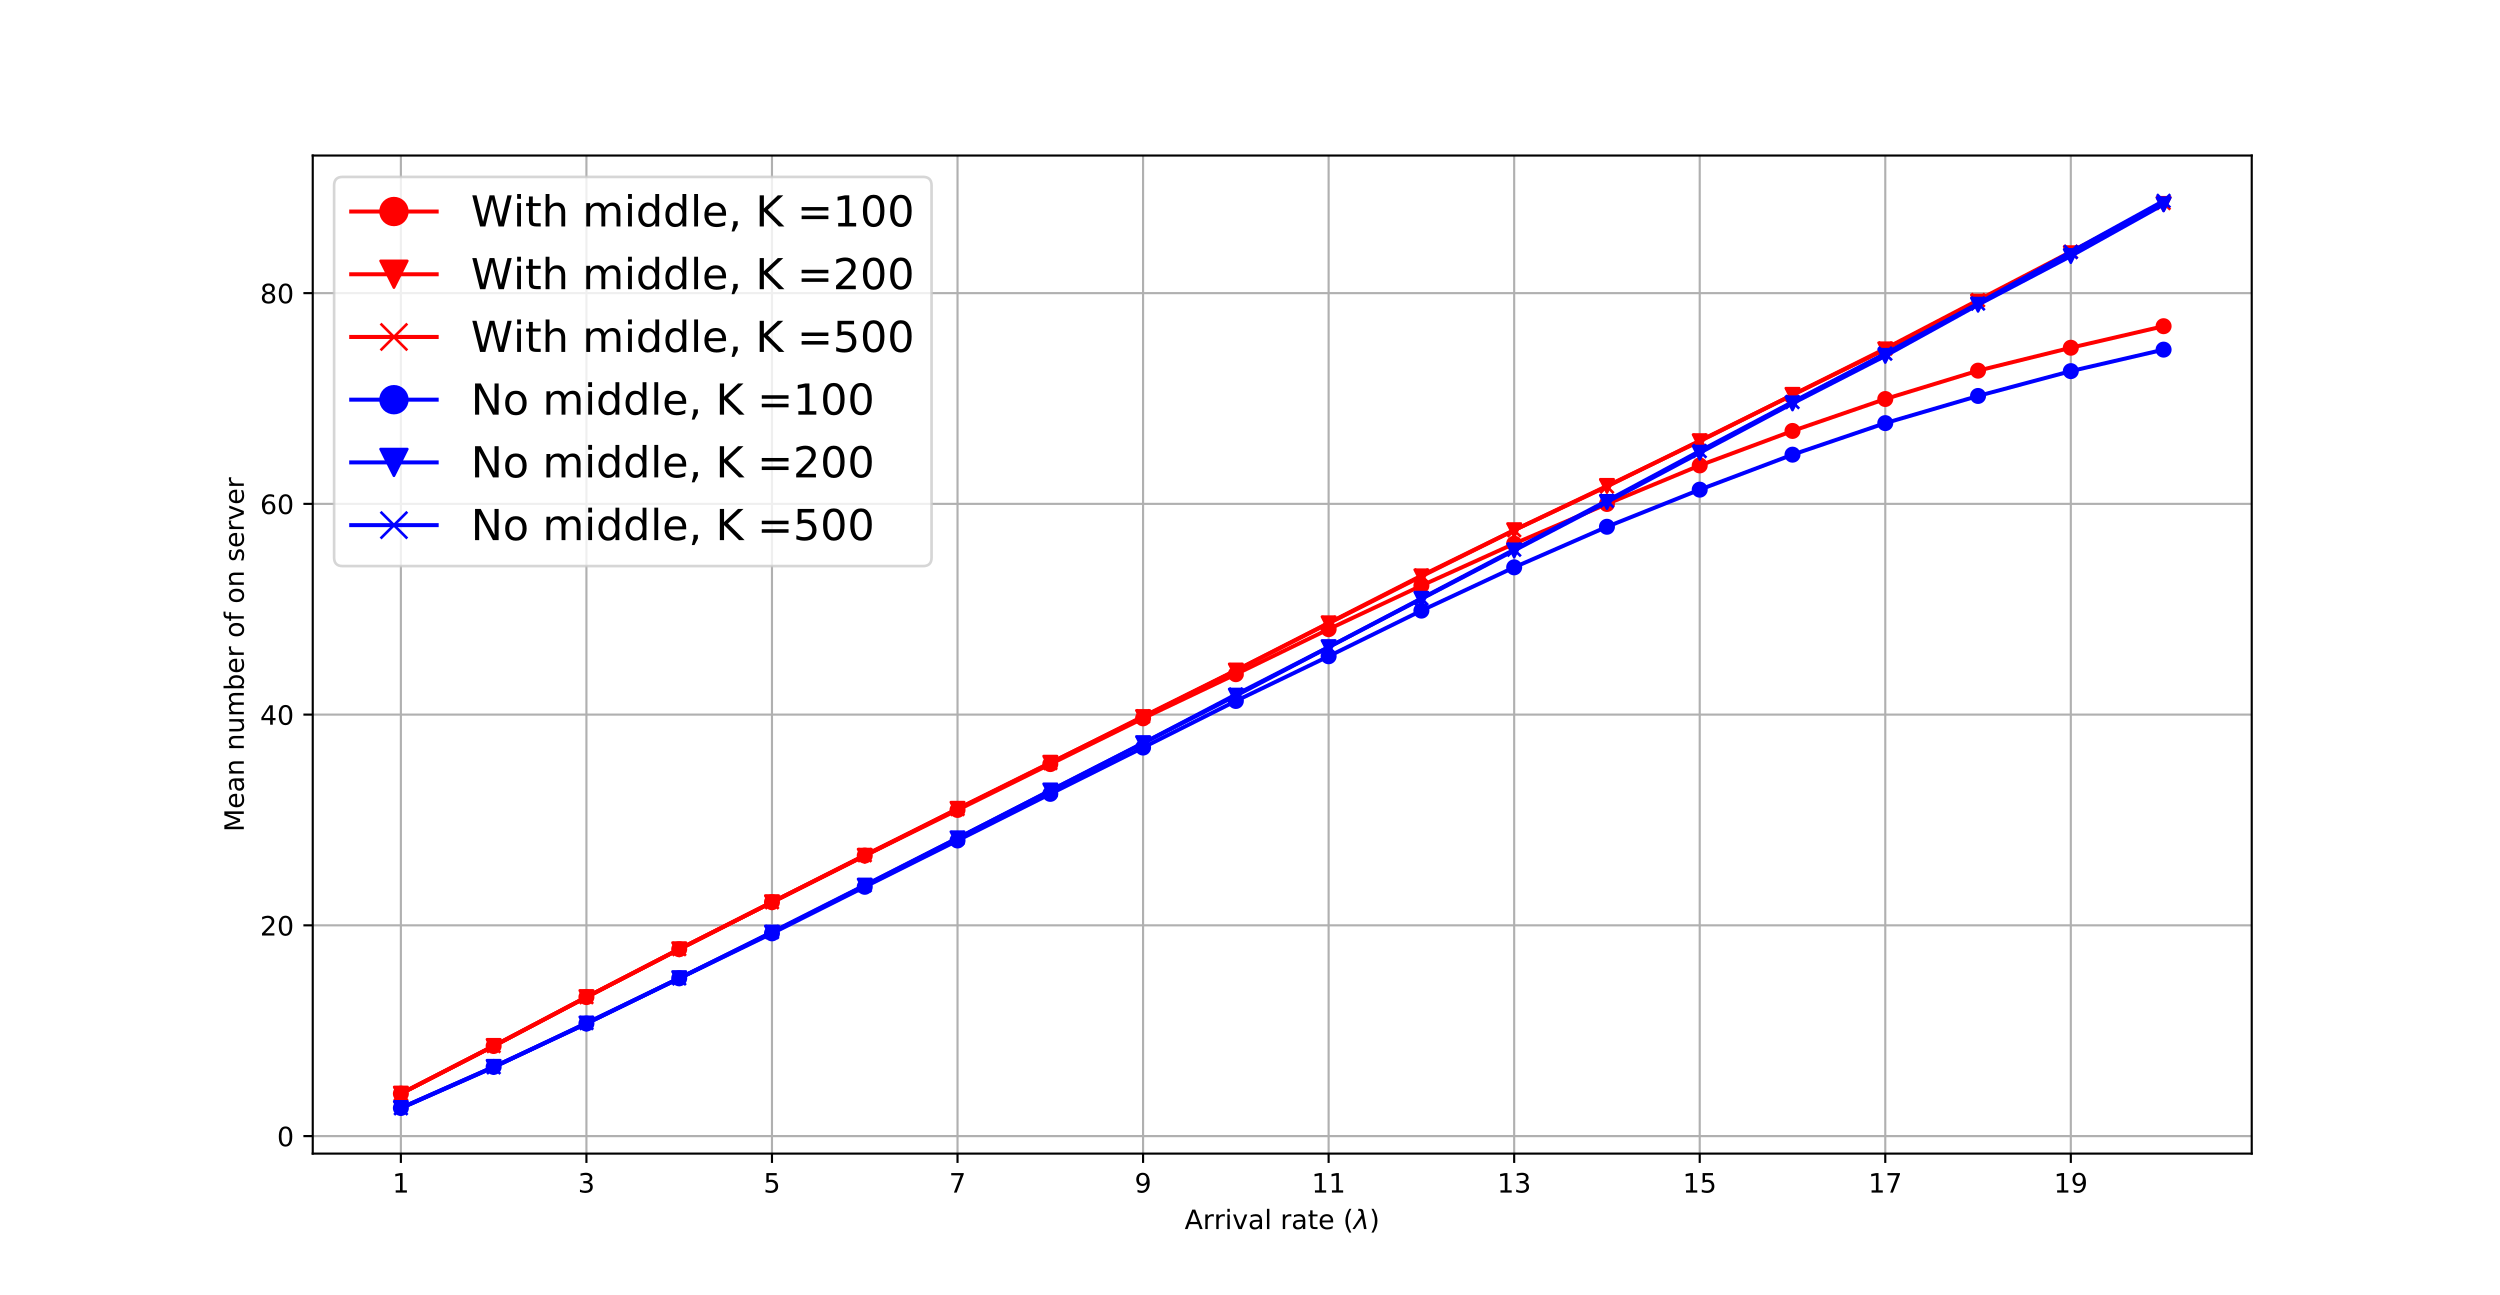 <?xml version="1.0" encoding="utf-8" standalone="no"?>
<!DOCTYPE svg PUBLIC "-//W3C//DTD SVG 1.1//EN"
  "http://www.w3.org/Graphics/SVG/1.1/DTD/svg11.dtd">
<!-- Created with matplotlib (http://matplotlib.org/) -->
<svg height="485pt" version="1.1" viewBox="0 0 936 485" width="936pt" xmlns="http://www.w3.org/2000/svg" xmlns:xlink="http://www.w3.org/1999/xlink">
 <defs>
  <style type="text/css">
*{stroke-linecap:butt;stroke-linejoin:round;}
  </style>
 </defs>
 <g id="figure_1">
  <g id="patch_1">
   <path d="M 0 485.28 
L 936.72 485.28 
L 936.72 0 
L 0 0 
z
" style="fill:#ffffff;"/>
  </g>
  <g id="axes_1">
   <g id="patch_2">
    <path d="M 117.09 431.899 
L 843.048 431.899 
L 843.048 58.234 
L 117.09 58.234 
z
" style="fill:#ffffff;"/>
   </g>
   <g id="matplotlib.axis_1">
    <g id="xtick_1">
     <g id="line2d_1">
      <path clip-path="url(#p3b67c14e79)" d="M 150.088 431.899 
L 150.088 58.234 
" style="fill:none;stroke:#b0b0b0;stroke-linecap:square;stroke-width:0.8;"/>
     </g>
     <g id="line2d_2">
      <defs>
       <path d="M 0 0 
L 0 3.5 
" id="m4eb9630e1f" style="stroke:#000000;stroke-width:0.8;"/>
      </defs>
      <g>
       <use style="stroke:#000000;stroke-width:0.8;" x="150.088" xlink:href="#m4eb9630e1f" y="431.899"/>
      </g>
     </g>
     <g id="text_1">
      <!-- 1 -->
      <defs>
       <path d="M 12.406 8.297 
L 28.516 8.297 
L 28.516 63.922 
L 10.984 60.406 
L 10.984 69.391 
L 28.422 72.906 
L 38.281 72.906 
L 38.281 8.297 
L 54.391 8.297 
L 54.391 0 
L 12.406 0 
z
" id="DejaVuSans-31"/>
      </defs>
      <g transform="translate(146.907 446.498)scale(0.1 -0.1)">
       <use xlink:href="#DejaVuSans-31"/>
      </g>
     </g>
    </g>
    <g id="xtick_2">
     <g id="line2d_3">
      <path clip-path="url(#p3b67c14e79)" d="M 219.558 431.899 
L 219.558 58.234 
" style="fill:none;stroke:#b0b0b0;stroke-linecap:square;stroke-width:0.8;"/>
     </g>
     <g id="line2d_4">
      <g>
       <use style="stroke:#000000;stroke-width:0.8;" x="219.558" xlink:href="#m4eb9630e1f" y="431.899"/>
      </g>
     </g>
     <g id="text_2">
      <!-- 3 -->
      <defs>
       <path d="M 40.578 39.312 
Q 47.656 37.797 51.625 33 
Q 55.609 28.219 55.609 21.188 
Q 55.609 10.406 48.188 4.484 
Q 40.766 -1.422 27.094 -1.422 
Q 22.516 -1.422 17.656 -0.516 
Q 12.797 0.391 7.625 2.203 
L 7.625 11.719 
Q 11.719 9.328 16.594 8.109 
Q 21.484 6.891 26.812 6.891 
Q 36.078 6.891 40.938 10.547 
Q 45.797 14.203 45.797 21.188 
Q 45.797 27.641 41.281 31.266 
Q 36.766 34.906 28.719 34.906 
L 20.219 34.906 
L 20.219 43.016 
L 29.109 43.016 
Q 36.375 43.016 40.234 45.922 
Q 44.094 48.828 44.094 54.297 
Q 44.094 59.906 40.109 62.906 
Q 36.141 65.922 28.719 65.922 
Q 24.656 65.922 20.016 65.031 
Q 15.375 64.156 9.812 62.312 
L 9.812 71.094 
Q 15.438 72.656 20.344 73.438 
Q 25.25 74.219 29.594 74.219 
Q 40.828 74.219 47.359 69.109 
Q 53.906 64.016 53.906 55.328 
Q 53.906 49.266 50.438 45.094 
Q 46.969 40.922 40.578 39.312 
" id="DejaVuSans-33"/>
      </defs>
      <g transform="translate(216.377 446.498)scale(0.1 -0.1)">
       <use xlink:href="#DejaVuSans-33"/>
      </g>
     </g>
    </g>
    <g id="xtick_3">
     <g id="line2d_5">
      <path clip-path="url(#p3b67c14e79)" d="M 289.027 431.899 
L 289.027 58.234 
" style="fill:none;stroke:#b0b0b0;stroke-linecap:square;stroke-width:0.8;"/>
     </g>
     <g id="line2d_6">
      <g>
       <use style="stroke:#000000;stroke-width:0.8;" x="289.027" xlink:href="#m4eb9630e1f" y="431.899"/>
      </g>
     </g>
     <g id="text_3">
      <!-- 5 -->
      <defs>
       <path d="M 10.797 72.906 
L 49.516 72.906 
L 49.516 64.594 
L 19.828 64.594 
L 19.828 46.734 
Q 21.969 47.469 24.109 47.828 
Q 26.266 48.188 28.422 48.188 
Q 40.625 48.188 47.75 41.5 
Q 54.891 34.812 54.891 23.391 
Q 54.891 11.625 47.562 5.094 
Q 40.234 -1.422 26.906 -1.422 
Q 22.312 -1.422 17.547 -0.641 
Q 12.797 0.141 7.719 1.703 
L 7.719 11.625 
Q 12.109 9.234 16.797 8.062 
Q 21.484 6.891 26.703 6.891 
Q 35.156 6.891 40.078 11.328 
Q 45.016 15.766 45.016 23.391 
Q 45.016 31 40.078 35.438 
Q 35.156 39.891 26.703 39.891 
Q 22.75 39.891 18.812 39.016 
Q 14.891 38.141 10.797 36.281 
z
" id="DejaVuSans-35"/>
      </defs>
      <g transform="translate(285.846 446.498)scale(0.1 -0.1)">
       <use xlink:href="#DejaVuSans-35"/>
      </g>
     </g>
    </g>
    <g id="xtick_4">
     <g id="line2d_7">
      <path clip-path="url(#p3b67c14e79)" d="M 358.497 431.899 
L 358.497 58.234 
" style="fill:none;stroke:#b0b0b0;stroke-linecap:square;stroke-width:0.8;"/>
     </g>
     <g id="line2d_8">
      <g>
       <use style="stroke:#000000;stroke-width:0.8;" x="358.497" xlink:href="#m4eb9630e1f" y="431.899"/>
      </g>
     </g>
     <g id="text_4">
      <!-- 7 -->
      <defs>
       <path d="M 8.203 72.906 
L 55.078 72.906 
L 55.078 68.703 
L 28.609 0 
L 18.312 0 
L 43.219 64.594 
L 8.203 64.594 
z
" id="DejaVuSans-37"/>
      </defs>
      <g transform="translate(355.316 446.498)scale(0.1 -0.1)">
       <use xlink:href="#DejaVuSans-37"/>
      </g>
     </g>
    </g>
    <g id="xtick_5">
     <g id="line2d_9">
      <path clip-path="url(#p3b67c14e79)" d="M 427.967 431.899 
L 427.967 58.234 
" style="fill:none;stroke:#b0b0b0;stroke-linecap:square;stroke-width:0.8;"/>
     </g>
     <g id="line2d_10">
      <g>
       <use style="stroke:#000000;stroke-width:0.8;" x="427.967" xlink:href="#m4eb9630e1f" y="431.899"/>
      </g>
     </g>
     <g id="text_5">
      <!-- 9 -->
      <defs>
       <path d="M 10.984 1.516 
L 10.984 10.5 
Q 14.703 8.734 18.5 7.812 
Q 22.312 6.891 25.984 6.891 
Q 35.75 6.891 40.891 13.453 
Q 46.047 20.016 46.781 33.406 
Q 43.953 29.203 39.594 26.953 
Q 35.25 24.703 29.984 24.703 
Q 19.047 24.703 12.672 31.312 
Q 6.297 37.938 6.297 49.422 
Q 6.297 60.641 12.938 67.422 
Q 19.578 74.219 30.609 74.219 
Q 43.266 74.219 49.922 64.516 
Q 56.594 54.828 56.594 36.375 
Q 56.594 19.141 48.406 8.859 
Q 40.234 -1.422 26.422 -1.422 
Q 22.703 -1.422 18.891 -0.688 
Q 15.094 0.047 10.984 1.516 
M 30.609 32.422 
Q 37.25 32.422 41.125 36.953 
Q 45.016 41.5 45.016 49.422 
Q 45.016 57.281 41.125 61.844 
Q 37.25 66.406 30.609 66.406 
Q 23.969 66.406 20.094 61.844 
Q 16.219 57.281 16.219 49.422 
Q 16.219 41.5 20.094 36.953 
Q 23.969 32.422 30.609 32.422 
" id="DejaVuSans-39"/>
      </defs>
      <g transform="translate(424.786 446.498)scale(0.1 -0.1)">
       <use xlink:href="#DejaVuSans-39"/>
      </g>
     </g>
    </g>
    <g id="xtick_6">
     <g id="line2d_11">
      <path clip-path="url(#p3b67c14e79)" d="M 497.436 431.899 
L 497.436 58.234 
" style="fill:none;stroke:#b0b0b0;stroke-linecap:square;stroke-width:0.8;"/>
     </g>
     <g id="line2d_12">
      <g>
       <use style="stroke:#000000;stroke-width:0.8;" x="497.436" xlink:href="#m4eb9630e1f" y="431.899"/>
      </g>
     </g>
     <g id="text_6">
      <!-- 11 -->
      <g transform="translate(491.074 446.498)scale(0.1 -0.1)">
       <use xlink:href="#DejaVuSans-31"/>
       <use x="63.623" xlink:href="#DejaVuSans-31"/>
      </g>
     </g>
    </g>
    <g id="xtick_7">
     <g id="line2d_13">
      <path clip-path="url(#p3b67c14e79)" d="M 566.906 431.899 
L 566.906 58.234 
" style="fill:none;stroke:#b0b0b0;stroke-linecap:square;stroke-width:0.8;"/>
     </g>
     <g id="line2d_14">
      <g>
       <use style="stroke:#000000;stroke-width:0.8;" x="566.906" xlink:href="#m4eb9630e1f" y="431.899"/>
      </g>
     </g>
     <g id="text_7">
      <!-- 13 -->
      <g transform="translate(560.544 446.498)scale(0.1 -0.1)">
       <use xlink:href="#DejaVuSans-31"/>
       <use x="63.623" xlink:href="#DejaVuSans-33"/>
      </g>
     </g>
    </g>
    <g id="xtick_8">
     <g id="line2d_15">
      <path clip-path="url(#p3b67c14e79)" d="M 636.376 431.899 
L 636.376 58.234 
" style="fill:none;stroke:#b0b0b0;stroke-linecap:square;stroke-width:0.8;"/>
     </g>
     <g id="line2d_16">
      <g>
       <use style="stroke:#000000;stroke-width:0.8;" x="636.376" xlink:href="#m4eb9630e1f" y="431.899"/>
      </g>
     </g>
     <g id="text_8">
      <!-- 15 -->
      <g transform="translate(630.013 446.498)scale(0.1 -0.1)">
       <use xlink:href="#DejaVuSans-31"/>
       <use x="63.623" xlink:href="#DejaVuSans-35"/>
      </g>
     </g>
    </g>
    <g id="xtick_9">
     <g id="line2d_17">
      <path clip-path="url(#p3b67c14e79)" d="M 705.845 431.899 
L 705.845 58.234 
" style="fill:none;stroke:#b0b0b0;stroke-linecap:square;stroke-width:0.8;"/>
     </g>
     <g id="line2d_18">
      <g>
       <use style="stroke:#000000;stroke-width:0.8;" x="705.845" xlink:href="#m4eb9630e1f" y="431.899"/>
      </g>
     </g>
     <g id="text_9">
      <!-- 17 -->
      <g transform="translate(699.483 446.498)scale(0.1 -0.1)">
       <use xlink:href="#DejaVuSans-31"/>
       <use x="63.623" xlink:href="#DejaVuSans-37"/>
      </g>
     </g>
    </g>
    <g id="xtick_10">
     <g id="line2d_19">
      <path clip-path="url(#p3b67c14e79)" d="M 775.315 431.899 
L 775.315 58.234 
" style="fill:none;stroke:#b0b0b0;stroke-linecap:square;stroke-width:0.8;"/>
     </g>
     <g id="line2d_20">
      <g>
       <use style="stroke:#000000;stroke-width:0.8;" x="775.315" xlink:href="#m4eb9630e1f" y="431.899"/>
      </g>
     </g>
     <g id="text_10">
      <!-- 19 -->
      <g transform="translate(768.953 446.498)scale(0.1 -0.1)">
       <use xlink:href="#DejaVuSans-31"/>
       <use x="63.623" xlink:href="#DejaVuSans-39"/>
      </g>
     </g>
    </g>
    <g id="text_11">
     <!-- Arrival rate $(\lambda)$ -->
     <defs>
      <path d="M 34.188 63.188 
L 20.797 26.906 
L 47.609 26.906 
z
M 28.609 72.906 
L 39.797 72.906 
L 67.578 0 
L 57.328 0 
L 50.688 18.703 
L 17.828 18.703 
L 11.188 0 
L 0.781 0 
z
" id="DejaVuSans-41"/>
      <path d="M 41.109 46.297 
Q 39.594 47.172 37.812 47.578 
Q 36.031 48 33.891 48 
Q 26.266 48 22.188 43.047 
Q 18.109 38.094 18.109 28.812 
L 18.109 0 
L 9.078 0 
L 9.078 54.688 
L 18.109 54.688 
L 18.109 46.188 
Q 20.953 51.172 25.484 53.578 
Q 30.031 56 36.531 56 
Q 37.453 56 38.578 55.875 
Q 39.703 55.766 41.062 55.516 
z
" id="DejaVuSans-72"/>
      <path d="M 9.422 54.688 
L 18.406 54.688 
L 18.406 0 
L 9.422 0 
z
M 9.422 75.984 
L 18.406 75.984 
L 18.406 64.594 
L 9.422 64.594 
z
" id="DejaVuSans-69"/>
      <path d="M 2.984 54.688 
L 12.5 54.688 
L 29.594 8.797 
L 46.688 54.688 
L 56.203 54.688 
L 35.688 0 
L 23.484 0 
z
" id="DejaVuSans-76"/>
      <path d="M 34.281 27.484 
Q 23.391 27.484 19.188 25 
Q 14.984 22.516 14.984 16.5 
Q 14.984 11.719 18.141 8.906 
Q 21.297 6.109 26.703 6.109 
Q 34.188 6.109 38.703 11.406 
Q 43.219 16.703 43.219 25.484 
L 43.219 27.484 
z
M 52.203 31.203 
L 52.203 0 
L 43.219 0 
L 43.219 8.297 
Q 40.141 3.328 35.547 0.953 
Q 30.953 -1.422 24.312 -1.422 
Q 15.922 -1.422 10.953 3.297 
Q 6 8.016 6 15.922 
Q 6 25.141 12.172 29.828 
Q 18.359 34.516 30.609 34.516 
L 43.219 34.516 
L 43.219 35.406 
Q 43.219 41.609 39.141 45 
Q 35.062 48.391 27.688 48.391 
Q 23 48.391 18.547 47.266 
Q 14.109 46.141 10.016 43.891 
L 10.016 52.203 
Q 14.938 54.109 19.578 55.047 
Q 24.219 56 28.609 56 
Q 40.484 56 46.344 49.844 
Q 52.203 43.703 52.203 31.203 
" id="DejaVuSans-61"/>
      <path d="M 9.422 75.984 
L 18.406 75.984 
L 18.406 0 
L 9.422 0 
z
" id="DejaVuSans-6c"/>
      <path id="DejaVuSans-20"/>
      <path d="M 18.312 70.219 
L 18.312 54.688 
L 36.812 54.688 
L 36.812 47.703 
L 18.312 47.703 
L 18.312 18.016 
Q 18.312 11.328 20.141 9.422 
Q 21.969 7.516 27.594 7.516 
L 36.812 7.516 
L 36.812 0 
L 27.594 0 
Q 17.188 0 13.234 3.875 
Q 9.281 7.766 9.281 18.016 
L 9.281 47.703 
L 2.688 47.703 
L 2.688 54.688 
L 9.281 54.688 
L 9.281 70.219 
z
" id="DejaVuSans-74"/>
      <path d="M 56.203 29.594 
L 56.203 25.203 
L 14.891 25.203 
Q 15.484 15.922 20.484 11.062 
Q 25.484 6.203 34.422 6.203 
Q 39.594 6.203 44.453 7.469 
Q 49.312 8.734 54.109 11.281 
L 54.109 2.781 
Q 49.266 0.734 44.188 -0.344 
Q 39.109 -1.422 33.891 -1.422 
Q 20.797 -1.422 13.156 6.188 
Q 5.516 13.812 5.516 26.812 
Q 5.516 40.234 12.766 48.109 
Q 20.016 56 32.328 56 
Q 43.359 56 49.781 48.891 
Q 56.203 41.797 56.203 29.594 
M 47.219 32.234 
Q 47.125 39.594 43.094 43.984 
Q 39.062 48.391 32.422 48.391 
Q 24.906 48.391 20.391 44.141 
Q 15.875 39.891 15.188 32.172 
z
" id="DejaVuSans-65"/>
      <path d="M 31 75.875 
Q 24.469 64.656 21.281 53.656 
Q 18.109 42.672 18.109 31.391 
Q 18.109 20.125 21.312 9.062 
Q 24.516 -2 31 -13.188 
L 23.188 -13.188 
Q 15.875 -1.703 12.234 9.375 
Q 8.594 20.453 8.594 31.391 
Q 8.594 42.281 12.203 53.312 
Q 15.828 64.359 23.188 75.875 
z
" id="DejaVuSans-28"/>
      <path d="M 36.719 67.438 
L 48.828 0 
L 39.312 0 
L 31.844 40.438 
L 5.125 0 
L -4.391 0 
L 29.734 52.438 
L 28.031 62.109 
Q 26.953 68.266 21.734 68.266 
L 17.047 68.266 
L 18.5 75.984 
L 24.219 75.875 
Q 35.203 75.734 36.719 67.438 
" id="DejaVuSans-Oblique-3bb"/>
      <path d="M 8.016 75.875 
L 15.828 75.875 
Q 23.141 64.359 26.781 53.312 
Q 30.422 42.281 30.422 31.391 
Q 30.422 20.453 26.781 9.375 
Q 23.141 -1.703 15.828 -13.188 
L 8.016 -13.188 
Q 14.5 -2 17.703 9.062 
Q 20.906 20.125 20.906 31.391 
Q 20.906 42.672 17.703 53.656 
Q 14.5 64.656 8.016 75.875 
" id="DejaVuSans-29"/>
     </defs>
     <g transform="translate(443.519 460.176)scale(0.1 -0.1)">
      <use transform="translate(0 0.016)" xlink:href="#DejaVuSans-41"/>
      <use transform="translate(68.408 0.016)" xlink:href="#DejaVuSans-72"/>
      <use transform="translate(109.521 0.016)" xlink:href="#DejaVuSans-72"/>
      <use transform="translate(150.635 0.016)" xlink:href="#DejaVuSans-69"/>
      <use transform="translate(178.418 0.016)" xlink:href="#DejaVuSans-76"/>
      <use transform="translate(237.598 0.016)" xlink:href="#DejaVuSans-61"/>
      <use transform="translate(298.877 0.016)" xlink:href="#DejaVuSans-6c"/>
      <use transform="translate(326.66 0.016)" xlink:href="#DejaVuSans-20"/>
      <use transform="translate(358.447 0.016)" xlink:href="#DejaVuSans-72"/>
      <use transform="translate(399.561 0.016)" xlink:href="#DejaVuSans-61"/>
      <use transform="translate(460.84 0.016)" xlink:href="#DejaVuSans-74"/>
      <use transform="translate(500.049 0.016)" xlink:href="#DejaVuSans-65"/>
      <use transform="translate(561.572 0.016)" xlink:href="#DejaVuSans-20"/>
      <use transform="translate(593.359 0.016)" xlink:href="#DejaVuSans-28"/>
      <use transform="translate(632.373 0.016)" xlink:href="#DejaVuSans-Oblique-3bb"/>
      <use transform="translate(691.553 0.016)" xlink:href="#DejaVuSans-29"/>
     </g>
    </g>
   </g>
   <g id="matplotlib.axis_2">
    <g id="ytick_1">
     <g id="line2d_21">
      <path clip-path="url(#p3b67c14e79)" d="M 117.09 425.355 
L 843.048 425.355 
" style="fill:none;stroke:#b0b0b0;stroke-linecap:square;stroke-width:0.8;"/>
     </g>
     <g id="line2d_22">
      <defs>
       <path d="M 0 0 
L -3.5 0 
" id="m154a3fef64" style="stroke:#000000;stroke-width:0.8;"/>
      </defs>
      <g>
       <use style="stroke:#000000;stroke-width:0.8;" x="117.09" xlink:href="#m154a3fef64" y="425.355"/>
      </g>
     </g>
     <g id="text_12">
      <!-- 0 -->
      <defs>
       <path d="M 31.781 66.406 
Q 24.172 66.406 20.328 58.906 
Q 16.5 51.422 16.5 36.375 
Q 16.5 21.391 20.328 13.891 
Q 24.172 6.391 31.781 6.391 
Q 39.453 6.391 43.281 13.891 
Q 47.125 21.391 47.125 36.375 
Q 47.125 51.422 43.281 58.906 
Q 39.453 66.406 31.781 66.406 
M 31.781 74.219 
Q 44.047 74.219 50.516 64.516 
Q 56.984 54.828 56.984 36.375 
Q 56.984 17.969 50.516 8.266 
Q 44.047 -1.422 31.781 -1.422 
Q 19.531 -1.422 13.062 8.266 
Q 6.594 17.969 6.594 36.375 
Q 6.594 54.828 13.062 64.516 
Q 19.531 74.219 31.781 74.219 
" id="DejaVuSans-30"/>
      </defs>
      <g transform="translate(103.728 429.154)scale(0.1 -0.1)">
       <use xlink:href="#DejaVuSans-30"/>
      </g>
     </g>
    </g>
    <g id="ytick_2">
     <g id="line2d_23">
      <path clip-path="url(#p3b67c14e79)" d="M 117.09 346.453 
L 843.048 346.453 
" style="fill:none;stroke:#b0b0b0;stroke-linecap:square;stroke-width:0.8;"/>
     </g>
     <g id="line2d_24">
      <g>
       <use style="stroke:#000000;stroke-width:0.8;" x="117.09" xlink:href="#m154a3fef64" y="346.453"/>
      </g>
     </g>
     <g id="text_13">
      <!-- 20 -->
      <defs>
       <path d="M 19.188 8.297 
L 53.609 8.297 
L 53.609 0 
L 7.328 0 
L 7.328 8.297 
Q 12.938 14.109 22.625 23.891 
Q 32.328 33.688 34.812 36.531 
Q 39.547 41.844 41.422 45.531 
Q 43.312 49.219 43.312 52.781 
Q 43.312 58.594 39.234 62.25 
Q 35.156 65.922 28.609 65.922 
Q 23.969 65.922 18.812 64.312 
Q 13.672 62.703 7.812 59.422 
L 7.812 69.391 
Q 13.766 71.781 18.938 73 
Q 24.125 74.219 28.422 74.219 
Q 39.75 74.219 46.484 68.547 
Q 53.219 62.891 53.219 53.422 
Q 53.219 48.922 51.531 44.891 
Q 49.859 40.875 45.406 35.406 
Q 44.188 33.984 37.641 27.219 
Q 31.109 20.453 19.188 8.297 
" id="DejaVuSans-32"/>
      </defs>
      <g transform="translate(97.365 350.252)scale(0.1 -0.1)">
       <use xlink:href="#DejaVuSans-32"/>
       <use x="63.623" xlink:href="#DejaVuSans-30"/>
      </g>
     </g>
    </g>
    <g id="ytick_3">
     <g id="line2d_25">
      <path clip-path="url(#p3b67c14e79)" d="M 117.09 267.551 
L 843.048 267.551 
" style="fill:none;stroke:#b0b0b0;stroke-linecap:square;stroke-width:0.8;"/>
     </g>
     <g id="line2d_26">
      <g>
       <use style="stroke:#000000;stroke-width:0.8;" x="117.09" xlink:href="#m154a3fef64" y="267.551"/>
      </g>
     </g>
     <g id="text_14">
      <!-- 40 -->
      <defs>
       <path d="M 37.797 64.312 
L 12.891 25.391 
L 37.797 25.391 
z
M 35.203 72.906 
L 47.609 72.906 
L 47.609 25.391 
L 58.016 25.391 
L 58.016 17.188 
L 47.609 17.188 
L 47.609 0 
L 37.797 0 
L 37.797 17.188 
L 4.891 17.188 
L 4.891 26.703 
z
" id="DejaVuSans-34"/>
      </defs>
      <g transform="translate(97.365 271.35)scale(0.1 -0.1)">
       <use xlink:href="#DejaVuSans-34"/>
       <use x="63.623" xlink:href="#DejaVuSans-30"/>
      </g>
     </g>
    </g>
    <g id="ytick_4">
     <g id="line2d_27">
      <path clip-path="url(#p3b67c14e79)" d="M 117.09 188.649 
L 843.048 188.649 
" style="fill:none;stroke:#b0b0b0;stroke-linecap:square;stroke-width:0.8;"/>
     </g>
     <g id="line2d_28">
      <g>
       <use style="stroke:#000000;stroke-width:0.8;" x="117.09" xlink:href="#m154a3fef64" y="188.649"/>
      </g>
     </g>
     <g id="text_15">
      <!-- 60 -->
      <defs>
       <path d="M 33.016 40.375 
Q 26.375 40.375 22.484 35.828 
Q 18.609 31.297 18.609 23.391 
Q 18.609 15.531 22.484 10.953 
Q 26.375 6.391 33.016 6.391 
Q 39.656 6.391 43.531 10.953 
Q 47.406 15.531 47.406 23.391 
Q 47.406 31.297 43.531 35.828 
Q 39.656 40.375 33.016 40.375 
M 52.594 71.297 
L 52.594 62.312 
Q 48.875 64.062 45.094 64.984 
Q 41.312 65.922 37.594 65.922 
Q 27.828 65.922 22.672 59.328 
Q 17.531 52.734 16.797 39.406 
Q 19.672 43.656 24.016 45.922 
Q 28.375 48.188 33.594 48.188 
Q 44.578 48.188 50.953 41.516 
Q 57.328 34.859 57.328 23.391 
Q 57.328 12.156 50.688 5.359 
Q 44.047 -1.422 33.016 -1.422 
Q 20.359 -1.422 13.672 8.266 
Q 6.984 17.969 6.984 36.375 
Q 6.984 53.656 15.188 63.938 
Q 23.391 74.219 37.203 74.219 
Q 40.922 74.219 44.703 73.484 
Q 48.484 72.75 52.594 71.297 
" id="DejaVuSans-36"/>
      </defs>
      <g transform="translate(97.365 192.448)scale(0.1 -0.1)">
       <use xlink:href="#DejaVuSans-36"/>
       <use x="63.623" xlink:href="#DejaVuSans-30"/>
      </g>
     </g>
    </g>
    <g id="ytick_5">
     <g id="line2d_29">
      <path clip-path="url(#p3b67c14e79)" d="M 117.09 109.747 
L 843.048 109.747 
" style="fill:none;stroke:#b0b0b0;stroke-linecap:square;stroke-width:0.8;"/>
     </g>
     <g id="line2d_30">
      <g>
       <use style="stroke:#000000;stroke-width:0.8;" x="117.09" xlink:href="#m154a3fef64" y="109.747"/>
      </g>
     </g>
     <g id="text_16">
      <!-- 80 -->
      <defs>
       <path d="M 31.781 34.625 
Q 24.75 34.625 20.719 30.859 
Q 16.703 27.094 16.703 20.516 
Q 16.703 13.922 20.719 10.156 
Q 24.75 6.391 31.781 6.391 
Q 38.812 6.391 42.859 10.172 
Q 46.922 13.969 46.922 20.516 
Q 46.922 27.094 42.891 30.859 
Q 38.875 34.625 31.781 34.625 
M 21.922 38.812 
Q 15.578 40.375 12.031 44.719 
Q 8.5 49.078 8.5 55.328 
Q 8.5 64.062 14.719 69.141 
Q 20.953 74.219 31.781 74.219 
Q 42.672 74.219 48.875 69.141 
Q 55.078 64.062 55.078 55.328 
Q 55.078 49.078 51.531 44.719 
Q 48 40.375 41.703 38.812 
Q 48.828 37.156 52.797 32.312 
Q 56.781 27.484 56.781 20.516 
Q 56.781 9.906 50.312 4.234 
Q 43.844 -1.422 31.781 -1.422 
Q 19.734 -1.422 13.25 4.234 
Q 6.781 9.906 6.781 20.516 
Q 6.781 27.484 10.781 32.312 
Q 14.797 37.156 21.922 38.812 
M 18.312 54.391 
Q 18.312 48.734 21.844 45.562 
Q 25.391 42.391 31.781 42.391 
Q 38.141 42.391 41.719 45.562 
Q 45.312 48.734 45.312 54.391 
Q 45.312 60.062 41.719 63.234 
Q 38.141 66.406 31.781 66.406 
Q 25.391 66.406 21.844 63.234 
Q 18.312 60.062 18.312 54.391 
" id="DejaVuSans-38"/>
      </defs>
      <g transform="translate(97.365 113.546)scale(0.1 -0.1)">
       <use xlink:href="#DejaVuSans-38"/>
       <use x="63.623" xlink:href="#DejaVuSans-30"/>
      </g>
     </g>
    </g>
    <g id="text_17">
     <!-- Mean number of on server -->
     <defs>
      <path d="M 9.812 72.906 
L 24.516 72.906 
L 43.109 23.297 
L 61.812 72.906 
L 76.516 72.906 
L 76.516 0 
L 66.891 0 
L 66.891 64.016 
L 48.094 14.016 
L 38.188 14.016 
L 19.391 64.016 
L 19.391 0 
L 9.812 0 
z
" id="DejaVuSans-4d"/>
      <path d="M 54.891 33.016 
L 54.891 0 
L 45.906 0 
L 45.906 32.719 
Q 45.906 40.484 42.875 44.328 
Q 39.844 48.188 33.797 48.188 
Q 26.516 48.188 22.312 43.547 
Q 18.109 38.922 18.109 30.906 
L 18.109 0 
L 9.078 0 
L 9.078 54.688 
L 18.109 54.688 
L 18.109 46.188 
Q 21.344 51.125 25.703 53.562 
Q 30.078 56 35.797 56 
Q 45.219 56 50.047 50.172 
Q 54.891 44.344 54.891 33.016 
" id="DejaVuSans-6e"/>
      <path d="M 8.5 21.578 
L 8.5 54.688 
L 17.484 54.688 
L 17.484 21.922 
Q 17.484 14.156 20.5 10.266 
Q 23.531 6.391 29.594 6.391 
Q 36.859 6.391 41.078 11.031 
Q 45.312 15.672 45.312 23.688 
L 45.312 54.688 
L 54.297 54.688 
L 54.297 0 
L 45.312 0 
L 45.312 8.406 
Q 42.047 3.422 37.719 1 
Q 33.406 -1.422 27.688 -1.422 
Q 18.266 -1.422 13.375 4.438 
Q 8.5 10.297 8.5 21.578 
M 31.109 56 
z
" id="DejaVuSans-75"/>
      <path d="M 52 44.188 
Q 55.375 50.25 60.062 53.125 
Q 64.75 56 71.094 56 
Q 79.641 56 84.281 50.016 
Q 88.922 44.047 88.922 33.016 
L 88.922 0 
L 79.891 0 
L 79.891 32.719 
Q 79.891 40.578 77.094 44.375 
Q 74.312 48.188 68.609 48.188 
Q 61.625 48.188 57.562 43.547 
Q 53.516 38.922 53.516 30.906 
L 53.516 0 
L 44.484 0 
L 44.484 32.719 
Q 44.484 40.625 41.703 44.406 
Q 38.922 48.188 33.109 48.188 
Q 26.219 48.188 22.156 43.531 
Q 18.109 38.875 18.109 30.906 
L 18.109 0 
L 9.078 0 
L 9.078 54.688 
L 18.109 54.688 
L 18.109 46.188 
Q 21.188 51.219 25.484 53.609 
Q 29.781 56 35.688 56 
Q 41.656 56 45.828 52.969 
Q 50 49.953 52 44.188 
" id="DejaVuSans-6d"/>
      <path d="M 48.688 27.297 
Q 48.688 37.203 44.609 42.844 
Q 40.531 48.484 33.406 48.484 
Q 26.266 48.484 22.188 42.844 
Q 18.109 37.203 18.109 27.297 
Q 18.109 17.391 22.188 11.75 
Q 26.266 6.109 33.406 6.109 
Q 40.531 6.109 44.609 11.75 
Q 48.688 17.391 48.688 27.297 
M 18.109 46.391 
Q 20.953 51.266 25.266 53.625 
Q 29.594 56 35.594 56 
Q 45.562 56 51.781 48.094 
Q 58.016 40.188 58.016 27.297 
Q 58.016 14.406 51.781 6.484 
Q 45.562 -1.422 35.594 -1.422 
Q 29.594 -1.422 25.266 0.953 
Q 20.953 3.328 18.109 8.203 
L 18.109 0 
L 9.078 0 
L 9.078 75.984 
L 18.109 75.984 
z
" id="DejaVuSans-62"/>
      <path d="M 30.609 48.391 
Q 23.391 48.391 19.188 42.75 
Q 14.984 37.109 14.984 27.297 
Q 14.984 17.484 19.156 11.844 
Q 23.344 6.203 30.609 6.203 
Q 37.797 6.203 41.984 11.859 
Q 46.188 17.531 46.188 27.297 
Q 46.188 37.016 41.984 42.703 
Q 37.797 48.391 30.609 48.391 
M 30.609 56 
Q 42.328 56 49.016 48.375 
Q 55.719 40.766 55.719 27.297 
Q 55.719 13.875 49.016 6.219 
Q 42.328 -1.422 30.609 -1.422 
Q 18.844 -1.422 12.172 6.219 
Q 5.516 13.875 5.516 27.297 
Q 5.516 40.766 12.172 48.375 
Q 18.844 56 30.609 56 
" id="DejaVuSans-6f"/>
      <path d="M 37.109 75.984 
L 37.109 68.5 
L 28.516 68.5 
Q 23.688 68.5 21.797 66.547 
Q 19.922 64.594 19.922 59.516 
L 19.922 54.688 
L 34.719 54.688 
L 34.719 47.703 
L 19.922 47.703 
L 19.922 0 
L 10.891 0 
L 10.891 47.703 
L 2.297 47.703 
L 2.297 54.688 
L 10.891 54.688 
L 10.891 58.5 
Q 10.891 67.625 15.141 71.797 
Q 19.391 75.984 28.609 75.984 
z
" id="DejaVuSans-66"/>
      <path d="M 44.281 53.078 
L 44.281 44.578 
Q 40.484 46.531 36.375 47.5 
Q 32.281 48.484 27.875 48.484 
Q 21.188 48.484 17.844 46.438 
Q 14.5 44.391 14.5 40.281 
Q 14.5 37.156 16.891 35.375 
Q 19.281 33.594 26.516 31.984 
L 29.594 31.297 
Q 39.156 29.25 43.188 25.516 
Q 47.219 21.781 47.219 15.094 
Q 47.219 7.469 41.188 3.016 
Q 35.156 -1.422 24.609 -1.422 
Q 20.219 -1.422 15.453 -0.562 
Q 10.688 0.297 5.422 2 
L 5.422 11.281 
Q 10.406 8.688 15.234 7.391 
Q 20.062 6.109 24.812 6.109 
Q 31.156 6.109 34.562 8.281 
Q 37.984 10.453 37.984 14.406 
Q 37.984 18.062 35.516 20.016 
Q 33.062 21.969 24.703 23.781 
L 21.578 24.516 
Q 13.234 26.266 9.516 29.906 
Q 5.812 33.547 5.812 39.891 
Q 5.812 47.609 11.281 51.797 
Q 16.75 56 26.812 56 
Q 31.781 56 36.172 55.266 
Q 40.578 54.547 44.281 53.078 
" id="DejaVuSans-73"/>
     </defs>
     <g transform="translate(91.285 311.436)rotate(-90)scale(0.1 -0.1)">
      <use xlink:href="#DejaVuSans-4d"/>
      <use x="86.279" xlink:href="#DejaVuSans-65"/>
      <use x="147.803" xlink:href="#DejaVuSans-61"/>
      <use x="209.082" xlink:href="#DejaVuSans-6e"/>
      <use x="272.461" xlink:href="#DejaVuSans-20"/>
      <use x="304.248" xlink:href="#DejaVuSans-6e"/>
      <use x="367.627" xlink:href="#DejaVuSans-75"/>
      <use x="431.006" xlink:href="#DejaVuSans-6d"/>
      <use x="528.418" xlink:href="#DejaVuSans-62"/>
      <use x="591.895" xlink:href="#DejaVuSans-65"/>
      <use x="653.418" xlink:href="#DejaVuSans-72"/>
      <use x="694.531" xlink:href="#DejaVuSans-20"/>
      <use x="726.318" xlink:href="#DejaVuSans-6f"/>
      <use x="787.5" xlink:href="#DejaVuSans-66"/>
      <use x="822.705" xlink:href="#DejaVuSans-20"/>
      <use x="854.492" xlink:href="#DejaVuSans-6f"/>
      <use x="915.674" xlink:href="#DejaVuSans-6e"/>
      <use x="979.053" xlink:href="#DejaVuSans-20"/>
      <use x="1010.84" xlink:href="#DejaVuSans-73"/>
      <use x="1062.939" xlink:href="#DejaVuSans-65"/>
      <use x="1124.463" xlink:href="#DejaVuSans-72"/>
      <use x="1165.576" xlink:href="#DejaVuSans-76"/>
      <use x="1224.756" xlink:href="#DejaVuSans-65"/>
      <use x="1286.279" xlink:href="#DejaVuSans-72"/>
     </g>
    </g>
   </g>
   <g id="line2d_31">
    <path clip-path="url(#p3b67c14e79)" d="M 150.088 409.472 
L 184.823 391.621 
L 219.558 373.318 
L 254.293 355.389 
L 289.027 337.788 
L 323.762 320.335 
L 358.497 303.247 
L 393.232 286.077 
L 427.967 268.943 
L 462.702 252.419 
L 497.436 235.554 
L 532.171 219.265 
L 566.906 203.556 
L 601.641 188.689 
L 636.376 174.254 
L 671.111 161.345 
L 705.845 149.388 
L 740.58 138.775 
L 775.315 130.196 
L 810.05 122.127 
" style="fill:none;stroke:#ff0000;stroke-linecap:square;stroke-width:1.5;"/>
    <defs>
     <path d="M 0 2.5 
C 0.663 2.5 1.299 2.237 1.768 1.768 
C 2.237 1.299 2.5 0.663 2.5 0 
C 2.5 -0.663 2.237 -1.299 1.768 -1.768 
C 1.299 -2.237 0.663 -2.5 0 -2.5 
C -0.663 -2.5 -1.299 -2.237 -1.768 -1.768 
C -2.237 -1.299 -2.5 -0.663 -2.5 0 
C -2.5 0.663 -2.237 1.299 -1.768 1.768 
C -1.299 2.237 -0.663 2.5 0 2.5 
z
" id="mbc35004dd7" style="stroke:#ff0000;"/>
    </defs>
    <g clip-path="url(#p3b67c14e79)">
     <use style="fill:#ff0000;stroke:#ff0000;" x="150.088" xlink:href="#mbc35004dd7" y="409.472"/>
     <use style="fill:#ff0000;stroke:#ff0000;" x="184.823" xlink:href="#mbc35004dd7" y="391.621"/>
     <use style="fill:#ff0000;stroke:#ff0000;" x="219.558" xlink:href="#mbc35004dd7" y="373.318"/>
     <use style="fill:#ff0000;stroke:#ff0000;" x="254.293" xlink:href="#mbc35004dd7" y="355.389"/>
     <use style="fill:#ff0000;stroke:#ff0000;" x="289.027" xlink:href="#mbc35004dd7" y="337.788"/>
     <use style="fill:#ff0000;stroke:#ff0000;" x="323.762" xlink:href="#mbc35004dd7" y="320.335"/>
     <use style="fill:#ff0000;stroke:#ff0000;" x="358.497" xlink:href="#mbc35004dd7" y="303.247"/>
     <use style="fill:#ff0000;stroke:#ff0000;" x="393.232" xlink:href="#mbc35004dd7" y="286.077"/>
     <use style="fill:#ff0000;stroke:#ff0000;" x="427.967" xlink:href="#mbc35004dd7" y="268.943"/>
     <use style="fill:#ff0000;stroke:#ff0000;" x="462.702" xlink:href="#mbc35004dd7" y="252.419"/>
     <use style="fill:#ff0000;stroke:#ff0000;" x="497.436" xlink:href="#mbc35004dd7" y="235.554"/>
     <use style="fill:#ff0000;stroke:#ff0000;" x="532.171" xlink:href="#mbc35004dd7" y="219.265"/>
     <use style="fill:#ff0000;stroke:#ff0000;" x="566.906" xlink:href="#mbc35004dd7" y="203.556"/>
     <use style="fill:#ff0000;stroke:#ff0000;" x="601.641" xlink:href="#mbc35004dd7" y="188.689"/>
     <use style="fill:#ff0000;stroke:#ff0000;" x="636.376" xlink:href="#mbc35004dd7" y="174.254"/>
     <use style="fill:#ff0000;stroke:#ff0000;" x="671.111" xlink:href="#mbc35004dd7" y="161.345"/>
     <use style="fill:#ff0000;stroke:#ff0000;" x="705.845" xlink:href="#mbc35004dd7" y="149.388"/>
     <use style="fill:#ff0000;stroke:#ff0000;" x="740.58" xlink:href="#mbc35004dd7" y="138.775"/>
     <use style="fill:#ff0000;stroke:#ff0000;" x="775.315" xlink:href="#mbc35004dd7" y="130.196"/>
     <use style="fill:#ff0000;stroke:#ff0000;" x="810.05" xlink:href="#mbc35004dd7" y="122.127"/>
    </g>
   </g>
   <g id="line2d_32">
    <path clip-path="url(#p3b67c14e79)" d="M 150.088 409.457 
L 184.823 391.613 
L 219.558 373.313 
L 254.293 355.4 
L 289.027 337.791 
L 323.762 320.401 
L 358.497 302.82 
L 393.232 285.578 
L 427.967 268.463 
L 462.702 251.054 
L 497.436 233.375 
L 532.171 215.801 
L 566.906 198.508 
L 601.641 181.939 
L 636.376 165.198 
L 671.111 147.832 
L 705.845 130.816 
L 740.58 112.956 
L 775.315 94.819 
L 810.05 76.353 
" style="fill:none;stroke:#ff0000;stroke-linecap:square;stroke-width:1.5;"/>
    <defs>
     <path d="M -0 2.5 
L 2.5 -2.5 
L -2.5 -2.5 
z
" id="m82a8d4d270" style="stroke:#ff0000;stroke-linejoin:miter;"/>
    </defs>
    <g clip-path="url(#p3b67c14e79)">
     <use style="fill:#ff0000;stroke:#ff0000;stroke-linejoin:miter;" x="150.088" xlink:href="#m82a8d4d270" y="409.457"/>
     <use style="fill:#ff0000;stroke:#ff0000;stroke-linejoin:miter;" x="184.823" xlink:href="#m82a8d4d270" y="391.613"/>
     <use style="fill:#ff0000;stroke:#ff0000;stroke-linejoin:miter;" x="219.558" xlink:href="#m82a8d4d270" y="373.313"/>
     <use style="fill:#ff0000;stroke:#ff0000;stroke-linejoin:miter;" x="254.293" xlink:href="#m82a8d4d270" y="355.4"/>
     <use style="fill:#ff0000;stroke:#ff0000;stroke-linejoin:miter;" x="289.027" xlink:href="#m82a8d4d270" y="337.791"/>
     <use style="fill:#ff0000;stroke:#ff0000;stroke-linejoin:miter;" x="323.762" xlink:href="#m82a8d4d270" y="320.401"/>
     <use style="fill:#ff0000;stroke:#ff0000;stroke-linejoin:miter;" x="358.497" xlink:href="#m82a8d4d270" y="302.82"/>
     <use style="fill:#ff0000;stroke:#ff0000;stroke-linejoin:miter;" x="393.232" xlink:href="#m82a8d4d270" y="285.578"/>
     <use style="fill:#ff0000;stroke:#ff0000;stroke-linejoin:miter;" x="427.967" xlink:href="#m82a8d4d270" y="268.463"/>
     <use style="fill:#ff0000;stroke:#ff0000;stroke-linejoin:miter;" x="462.702" xlink:href="#m82a8d4d270" y="251.054"/>
     <use style="fill:#ff0000;stroke:#ff0000;stroke-linejoin:miter;" x="497.436" xlink:href="#m82a8d4d270" y="233.375"/>
     <use style="fill:#ff0000;stroke:#ff0000;stroke-linejoin:miter;" x="532.171" xlink:href="#m82a8d4d270" y="215.801"/>
     <use style="fill:#ff0000;stroke:#ff0000;stroke-linejoin:miter;" x="566.906" xlink:href="#m82a8d4d270" y="198.508"/>
     <use style="fill:#ff0000;stroke:#ff0000;stroke-linejoin:miter;" x="601.641" xlink:href="#m82a8d4d270" y="181.939"/>
     <use style="fill:#ff0000;stroke:#ff0000;stroke-linejoin:miter;" x="636.376" xlink:href="#m82a8d4d270" y="165.198"/>
     <use style="fill:#ff0000;stroke:#ff0000;stroke-linejoin:miter;" x="671.111" xlink:href="#m82a8d4d270" y="147.832"/>
     <use style="fill:#ff0000;stroke:#ff0000;stroke-linejoin:miter;" x="705.845" xlink:href="#m82a8d4d270" y="130.816"/>
     <use style="fill:#ff0000;stroke:#ff0000;stroke-linejoin:miter;" x="740.58" xlink:href="#m82a8d4d270" y="112.956"/>
     <use style="fill:#ff0000;stroke:#ff0000;stroke-linejoin:miter;" x="775.315" xlink:href="#m82a8d4d270" y="94.819"/>
     <use style="fill:#ff0000;stroke:#ff0000;stroke-linejoin:miter;" x="810.05" xlink:href="#m82a8d4d270" y="76.353"/>
    </g>
   </g>
   <g id="line2d_33">
    <path clip-path="url(#p3b67c14e79)" d="M 150.088 409.478 
L 184.823 391.613 
L 219.558 373.332 
L 254.293 355.327 
L 289.027 337.785 
L 323.762 320.182 
L 358.497 302.901 
L 393.232 285.696 
L 427.967 268.236 
L 462.702 250.963 
L 497.436 233.239 
L 532.171 215.513 
L 566.906 198.491 
L 601.641 182.14 
L 636.376 165.007 
L 671.111 147.889 
L 705.845 130.519 
L 740.58 112.377 
L 775.315 94.273 
L 810.05 75.997 
" style="fill:none;stroke:#ff0000;stroke-linecap:square;stroke-width:1.5;"/>
    <defs>
     <path d="M -2.5 2.5 
L 2.5 -2.5 
M -2.5 -2.5 
L 2.5 2.5 
" id="mf1d9d94b99" style="stroke:#ff0000;"/>
    </defs>
    <g clip-path="url(#p3b67c14e79)">
     <use style="fill:#ff0000;stroke:#ff0000;" x="150.088" xlink:href="#mf1d9d94b99" y="409.478"/>
     <use style="fill:#ff0000;stroke:#ff0000;" x="184.823" xlink:href="#mf1d9d94b99" y="391.613"/>
     <use style="fill:#ff0000;stroke:#ff0000;" x="219.558" xlink:href="#mf1d9d94b99" y="373.332"/>
     <use style="fill:#ff0000;stroke:#ff0000;" x="254.293" xlink:href="#mf1d9d94b99" y="355.327"/>
     <use style="fill:#ff0000;stroke:#ff0000;" x="289.027" xlink:href="#mf1d9d94b99" y="337.785"/>
     <use style="fill:#ff0000;stroke:#ff0000;" x="323.762" xlink:href="#mf1d9d94b99" y="320.182"/>
     <use style="fill:#ff0000;stroke:#ff0000;" x="358.497" xlink:href="#mf1d9d94b99" y="302.901"/>
     <use style="fill:#ff0000;stroke:#ff0000;" x="393.232" xlink:href="#mf1d9d94b99" y="285.696"/>
     <use style="fill:#ff0000;stroke:#ff0000;" x="427.967" xlink:href="#mf1d9d94b99" y="268.236"/>
     <use style="fill:#ff0000;stroke:#ff0000;" x="462.702" xlink:href="#mf1d9d94b99" y="250.963"/>
     <use style="fill:#ff0000;stroke:#ff0000;" x="497.436" xlink:href="#mf1d9d94b99" y="233.239"/>
     <use style="fill:#ff0000;stroke:#ff0000;" x="532.171" xlink:href="#mf1d9d94b99" y="215.513"/>
     <use style="fill:#ff0000;stroke:#ff0000;" x="566.906" xlink:href="#mf1d9d94b99" y="198.491"/>
     <use style="fill:#ff0000;stroke:#ff0000;" x="601.641" xlink:href="#mf1d9d94b99" y="182.14"/>
     <use style="fill:#ff0000;stroke:#ff0000;" x="636.376" xlink:href="#mf1d9d94b99" y="165.007"/>
     <use style="fill:#ff0000;stroke:#ff0000;" x="671.111" xlink:href="#mf1d9d94b99" y="147.889"/>
     <use style="fill:#ff0000;stroke:#ff0000;" x="705.845" xlink:href="#mf1d9d94b99" y="130.519"/>
     <use style="fill:#ff0000;stroke:#ff0000;" x="740.58" xlink:href="#mf1d9d94b99" y="112.377"/>
     <use style="fill:#ff0000;stroke:#ff0000;" x="775.315" xlink:href="#mf1d9d94b99" y="94.273"/>
     <use style="fill:#ff0000;stroke:#ff0000;" x="810.05" xlink:href="#mf1d9d94b99" y="75.997"/>
    </g>
   </g>
   <g id="line2d_34">
    <path clip-path="url(#p3b67c14e79)" d="M 150.088 414.831 
L 184.823 399.453 
L 219.558 383.22 
L 254.293 366.288 
L 289.027 349.448 
L 323.762 332.022 
L 358.497 314.677 
L 393.232 297.229 
L 427.967 279.889 
L 462.702 262.447 
L 497.436 245.704 
L 532.171 228.622 
L 566.906 212.414 
L 601.641 197.222 
L 636.376 183.326 
L 671.111 170.229 
L 705.845 158.415 
L 740.58 148.247 
L 775.315 138.95 
L 810.05 130.903 
" style="fill:none;stroke:#0000ff;stroke-linecap:square;stroke-width:1.5;"/>
    <defs>
     <path d="M 0 2.5 
C 0.663 2.5 1.299 2.237 1.768 1.768 
C 2.237 1.299 2.5 0.663 2.5 0 
C 2.5 -0.663 2.237 -1.299 1.768 -1.768 
C 1.299 -2.237 0.663 -2.5 0 -2.5 
C -0.663 -2.5 -1.299 -2.237 -1.768 -1.768 
C -2.237 -1.299 -2.5 -0.663 -2.5 0 
C -2.5 0.663 -2.237 1.299 -1.768 1.768 
C -1.299 2.237 -0.663 2.5 0 2.5 
z
" id="mb80a158680" style="stroke:#0000ff;"/>
    </defs>
    <g clip-path="url(#p3b67c14e79)">
     <use style="fill:#0000ff;stroke:#0000ff;" x="150.088" xlink:href="#mb80a158680" y="414.831"/>
     <use style="fill:#0000ff;stroke:#0000ff;" x="184.823" xlink:href="#mb80a158680" y="399.453"/>
     <use style="fill:#0000ff;stroke:#0000ff;" x="219.558" xlink:href="#mb80a158680" y="383.22"/>
     <use style="fill:#0000ff;stroke:#0000ff;" x="254.293" xlink:href="#mb80a158680" y="366.288"/>
     <use style="fill:#0000ff;stroke:#0000ff;" x="289.027" xlink:href="#mb80a158680" y="349.448"/>
     <use style="fill:#0000ff;stroke:#0000ff;" x="323.762" xlink:href="#mb80a158680" y="332.022"/>
     <use style="fill:#0000ff;stroke:#0000ff;" x="358.497" xlink:href="#mb80a158680" y="314.677"/>
     <use style="fill:#0000ff;stroke:#0000ff;" x="393.232" xlink:href="#mb80a158680" y="297.229"/>
     <use style="fill:#0000ff;stroke:#0000ff;" x="427.967" xlink:href="#mb80a158680" y="279.889"/>
     <use style="fill:#0000ff;stroke:#0000ff;" x="462.702" xlink:href="#mb80a158680" y="262.447"/>
     <use style="fill:#0000ff;stroke:#0000ff;" x="497.436" xlink:href="#mb80a158680" y="245.704"/>
     <use style="fill:#0000ff;stroke:#0000ff;" x="532.171" xlink:href="#mb80a158680" y="228.622"/>
     <use style="fill:#0000ff;stroke:#0000ff;" x="566.906" xlink:href="#mb80a158680" y="212.414"/>
     <use style="fill:#0000ff;stroke:#0000ff;" x="601.641" xlink:href="#mb80a158680" y="197.222"/>
     <use style="fill:#0000ff;stroke:#0000ff;" x="636.376" xlink:href="#mb80a158680" y="183.326"/>
     <use style="fill:#0000ff;stroke:#0000ff;" x="671.111" xlink:href="#mb80a158680" y="170.229"/>
     <use style="fill:#0000ff;stroke:#0000ff;" x="705.845" xlink:href="#mb80a158680" y="158.415"/>
     <use style="fill:#0000ff;stroke:#0000ff;" x="740.58" xlink:href="#mb80a158680" y="148.247"/>
     <use style="fill:#0000ff;stroke:#0000ff;" x="775.315" xlink:href="#mb80a158680" y="138.95"/>
     <use style="fill:#0000ff;stroke:#0000ff;" x="810.05" xlink:href="#mb80a158680" y="130.903"/>
    </g>
   </g>
   <g id="line2d_35">
    <path clip-path="url(#p3b67c14e79)" d="M 150.088 414.831 
L 184.823 399.438 
L 219.558 383.211 
L 254.293 366.216 
L 289.027 349.17 
L 323.762 331.583 
L 358.497 313.875 
L 393.232 295.949 
L 427.967 278.222 
L 462.702 260.469 
L 497.436 242.283 
L 532.171 224.201 
L 566.906 206.096 
L 601.641 187.96 
L 636.376 169.521 
L 671.111 151.04 
L 705.845 133.24 
L 740.58 114.091 
L 775.315 95.86 
L 810.05 76.52 
" style="fill:none;stroke:#0000ff;stroke-linecap:square;stroke-width:1.5;"/>
    <defs>
     <path d="M -0 2.5 
L 2.5 -2.5 
L -2.5 -2.5 
z
" id="m9b24f58cdb" style="stroke:#0000ff;stroke-linejoin:miter;"/>
    </defs>
    <g clip-path="url(#p3b67c14e79)">
     <use style="fill:#0000ff;stroke:#0000ff;stroke-linejoin:miter;" x="150.088" xlink:href="#m9b24f58cdb" y="414.831"/>
     <use style="fill:#0000ff;stroke:#0000ff;stroke-linejoin:miter;" x="184.823" xlink:href="#m9b24f58cdb" y="399.438"/>
     <use style="fill:#0000ff;stroke:#0000ff;stroke-linejoin:miter;" x="219.558" xlink:href="#m9b24f58cdb" y="383.211"/>
     <use style="fill:#0000ff;stroke:#0000ff;stroke-linejoin:miter;" x="254.293" xlink:href="#m9b24f58cdb" y="366.216"/>
     <use style="fill:#0000ff;stroke:#0000ff;stroke-linejoin:miter;" x="289.027" xlink:href="#m9b24f58cdb" y="349.17"/>
     <use style="fill:#0000ff;stroke:#0000ff;stroke-linejoin:miter;" x="323.762" xlink:href="#m9b24f58cdb" y="331.583"/>
     <use style="fill:#0000ff;stroke:#0000ff;stroke-linejoin:miter;" x="358.497" xlink:href="#m9b24f58cdb" y="313.875"/>
     <use style="fill:#0000ff;stroke:#0000ff;stroke-linejoin:miter;" x="393.232" xlink:href="#m9b24f58cdb" y="295.949"/>
     <use style="fill:#0000ff;stroke:#0000ff;stroke-linejoin:miter;" x="427.967" xlink:href="#m9b24f58cdb" y="278.222"/>
     <use style="fill:#0000ff;stroke:#0000ff;stroke-linejoin:miter;" x="462.702" xlink:href="#m9b24f58cdb" y="260.469"/>
     <use style="fill:#0000ff;stroke:#0000ff;stroke-linejoin:miter;" x="497.436" xlink:href="#m9b24f58cdb" y="242.283"/>
     <use style="fill:#0000ff;stroke:#0000ff;stroke-linejoin:miter;" x="532.171" xlink:href="#m9b24f58cdb" y="224.201"/>
     <use style="fill:#0000ff;stroke:#0000ff;stroke-linejoin:miter;" x="566.906" xlink:href="#m9b24f58cdb" y="206.096"/>
     <use style="fill:#0000ff;stroke:#0000ff;stroke-linejoin:miter;" x="601.641" xlink:href="#m9b24f58cdb" y="187.96"/>
     <use style="fill:#0000ff;stroke:#0000ff;stroke-linejoin:miter;" x="636.376" xlink:href="#m9b24f58cdb" y="169.521"/>
     <use style="fill:#0000ff;stroke:#0000ff;stroke-linejoin:miter;" x="671.111" xlink:href="#m9b24f58cdb" y="151.04"/>
     <use style="fill:#0000ff;stroke:#0000ff;stroke-linejoin:miter;" x="705.845" xlink:href="#m9b24f58cdb" y="133.24"/>
     <use style="fill:#0000ff;stroke:#0000ff;stroke-linejoin:miter;" x="740.58" xlink:href="#m9b24f58cdb" y="114.091"/>
     <use style="fill:#0000ff;stroke:#0000ff;stroke-linejoin:miter;" x="775.315" xlink:href="#m9b24f58cdb" y="95.86"/>
     <use style="fill:#0000ff;stroke:#0000ff;stroke-linejoin:miter;" x="810.05" xlink:href="#m9b24f58cdb" y="76.52"/>
    </g>
   </g>
   <g id="line2d_36">
    <path clip-path="url(#p3b67c14e79)" d="M 150.088 414.914 
L 184.823 399.585 
L 219.558 383.026 
L 254.293 366.304 
L 289.027 348.973 
L 323.762 331.446 
L 358.497 313.775 
L 393.232 296.048 
L 427.967 278.249 
L 462.702 260.051 
L 497.436 242.262 
L 532.171 224.048 
L 566.906 205.782 
L 601.641 187.493 
L 636.376 168.873 
L 671.111 150.505 
L 705.845 132.388 
L 740.58 113.634 
L 775.315 94.325 
L 810.05 75.218 
" style="fill:none;stroke:#0000ff;stroke-linecap:square;stroke-width:1.5;"/>
    <defs>
     <path d="M -2.5 2.5 
L 2.5 -2.5 
M -2.5 -2.5 
L 2.5 2.5 
" id="mc4d713ec72" style="stroke:#0000ff;"/>
    </defs>
    <g clip-path="url(#p3b67c14e79)">
     <use style="fill:#0000ff;stroke:#0000ff;" x="150.088" xlink:href="#mc4d713ec72" y="414.914"/>
     <use style="fill:#0000ff;stroke:#0000ff;" x="184.823" xlink:href="#mc4d713ec72" y="399.585"/>
     <use style="fill:#0000ff;stroke:#0000ff;" x="219.558" xlink:href="#mc4d713ec72" y="383.026"/>
     <use style="fill:#0000ff;stroke:#0000ff;" x="254.293" xlink:href="#mc4d713ec72" y="366.304"/>
     <use style="fill:#0000ff;stroke:#0000ff;" x="289.027" xlink:href="#mc4d713ec72" y="348.973"/>
     <use style="fill:#0000ff;stroke:#0000ff;" x="323.762" xlink:href="#mc4d713ec72" y="331.446"/>
     <use style="fill:#0000ff;stroke:#0000ff;" x="358.497" xlink:href="#mc4d713ec72" y="313.775"/>
     <use style="fill:#0000ff;stroke:#0000ff;" x="393.232" xlink:href="#mc4d713ec72" y="296.048"/>
     <use style="fill:#0000ff;stroke:#0000ff;" x="427.967" xlink:href="#mc4d713ec72" y="278.249"/>
     <use style="fill:#0000ff;stroke:#0000ff;" x="462.702" xlink:href="#mc4d713ec72" y="260.051"/>
     <use style="fill:#0000ff;stroke:#0000ff;" x="497.436" xlink:href="#mc4d713ec72" y="242.262"/>
     <use style="fill:#0000ff;stroke:#0000ff;" x="532.171" xlink:href="#mc4d713ec72" y="224.048"/>
     <use style="fill:#0000ff;stroke:#0000ff;" x="566.906" xlink:href="#mc4d713ec72" y="205.782"/>
     <use style="fill:#0000ff;stroke:#0000ff;" x="601.641" xlink:href="#mc4d713ec72" y="187.493"/>
     <use style="fill:#0000ff;stroke:#0000ff;" x="636.376" xlink:href="#mc4d713ec72" y="168.873"/>
     <use style="fill:#0000ff;stroke:#0000ff;" x="671.111" xlink:href="#mc4d713ec72" y="150.505"/>
     <use style="fill:#0000ff;stroke:#0000ff;" x="705.845" xlink:href="#mc4d713ec72" y="132.388"/>
     <use style="fill:#0000ff;stroke:#0000ff;" x="740.58" xlink:href="#mc4d713ec72" y="113.634"/>
     <use style="fill:#0000ff;stroke:#0000ff;" x="775.315" xlink:href="#mc4d713ec72" y="94.325"/>
     <use style="fill:#0000ff;stroke:#0000ff;" x="810.05" xlink:href="#mc4d713ec72" y="75.218"/>
    </g>
   </g>
   <g id="patch_3">
    <path d="M 117.09 431.899 
L 117.09 58.234 
" style="fill:none;stroke:#000000;stroke-linecap:square;stroke-linejoin:miter;stroke-width:0.8;"/>
   </g>
   <g id="patch_4">
    <path d="M 843.048 431.899 
L 843.048 58.234 
" style="fill:none;stroke:#000000;stroke-linecap:square;stroke-linejoin:miter;stroke-width:0.8;"/>
   </g>
   <g id="patch_5">
    <path d="M 117.09 431.899 
L 843.048 431.899 
" style="fill:none;stroke:#000000;stroke-linecap:square;stroke-linejoin:miter;stroke-width:0.8;"/>
   </g>
   <g id="patch_6">
    <path d="M 117.09 58.234 
L 843.048 58.234 
" style="fill:none;stroke:#000000;stroke-linecap:square;stroke-linejoin:miter;stroke-width:0.8;"/>
   </g>
   <g id="legend_1">
    <g id="patch_7">
     <path d="M 128.29 211.944 
L 345.577 211.944 
Q 348.777 211.944 348.777 208.744 
L 348.777 69.434 
Q 348.777 66.234 345.577 66.234 
L 128.29 66.234 
Q 125.09 66.234 125.09 69.434 
L 125.09 208.744 
Q 125.09 211.944 128.29 211.944 
z
" style="fill:#ffffff;opacity:0.8;stroke:#cccccc;stroke-linejoin:miter;"/>
    </g>
    <g id="line2d_37">
     <path d="M 131.49 79.191 
L 163.49 79.191 
" style="fill:none;stroke:#ff0000;stroke-linecap:square;stroke-width:1.5;"/>
    </g>
    <g id="line2d_38">
     <defs>
      <path d="M 0 5 
C 1.326 5 2.598 4.473 3.536 3.536 
C 4.473 2.598 5 1.326 5 0 
C 5 -1.326 4.473 -2.598 3.536 -3.536 
C 2.598 -4.473 1.326 -5 0 -5 
C -1.326 -5 -2.598 -4.473 -3.536 -3.536 
C -4.473 -2.598 -5 -1.326 -5 0 
C -5 1.326 -4.473 2.598 -3.536 3.536 
C -2.598 4.473 -1.326 5 0 5 
z
" id="mff16bff849" style="stroke:#ff0000;"/>
     </defs>
     <g>
      <use style="fill:#ff0000;stroke:#ff0000;" x="147.49" xlink:href="#mff16bff849" y="79.191"/>
     </g>
    </g>
    <g id="text_18">
     <!-- With middle, K =100 -->
     <defs>
      <path d="M 3.328 72.906 
L 13.281 72.906 
L 28.609 11.281 
L 43.891 72.906 
L 54.984 72.906 
L 70.312 11.281 
L 85.594 72.906 
L 95.609 72.906 
L 77.297 0 
L 64.891 0 
L 49.516 63.281 
L 33.984 0 
L 21.578 0 
z
" id="DejaVuSans-57"/>
      <path d="M 54.891 33.016 
L 54.891 0 
L 45.906 0 
L 45.906 32.719 
Q 45.906 40.484 42.875 44.328 
Q 39.844 48.188 33.797 48.188 
Q 26.516 48.188 22.312 43.547 
Q 18.109 38.922 18.109 30.906 
L 18.109 0 
L 9.078 0 
L 9.078 75.984 
L 18.109 75.984 
L 18.109 46.188 
Q 21.344 51.125 25.703 53.562 
Q 30.078 56 35.797 56 
Q 45.219 56 50.047 50.172 
Q 54.891 44.344 54.891 33.016 
" id="DejaVuSans-68"/>
      <path d="M 45.406 46.391 
L 45.406 75.984 
L 54.391 75.984 
L 54.391 0 
L 45.406 0 
L 45.406 8.203 
Q 42.578 3.328 38.25 0.953 
Q 33.938 -1.422 27.875 -1.422 
Q 17.969 -1.422 11.734 6.484 
Q 5.516 14.406 5.516 27.297 
Q 5.516 40.188 11.734 48.094 
Q 17.969 56 27.875 56 
Q 33.938 56 38.25 53.625 
Q 42.578 51.266 45.406 46.391 
M 14.797 27.297 
Q 14.797 17.391 18.875 11.75 
Q 22.953 6.109 30.078 6.109 
Q 37.203 6.109 41.297 11.75 
Q 45.406 17.391 45.406 27.297 
Q 45.406 37.203 41.297 42.844 
Q 37.203 48.484 30.078 48.484 
Q 22.953 48.484 18.875 42.844 
Q 14.797 37.203 14.797 27.297 
" id="DejaVuSans-64"/>
      <path d="M 11.719 12.406 
L 22.016 12.406 
L 22.016 4 
L 14.016 -11.625 
L 7.719 -11.625 
L 11.719 4 
z
" id="DejaVuSans-2c"/>
      <path d="M 9.812 72.906 
L 19.672 72.906 
L 19.672 42.094 
L 52.391 72.906 
L 65.094 72.906 
L 28.906 38.922 
L 67.672 0 
L 54.688 0 
L 19.672 35.109 
L 19.672 0 
L 9.812 0 
z
" id="DejaVuSans-4b"/>
      <path d="M 10.594 45.406 
L 73.188 45.406 
L 73.188 37.203 
L 10.594 37.203 
z
M 10.594 25.484 
L 73.188 25.484 
L 73.188 17.188 
L 10.594 17.188 
z
" id="DejaVuSans-3d"/>
     </defs>
     <g transform="translate(176.29 84.791)scale(0.16 -0.16)">
      <use xlink:href="#DejaVuSans-57"/>
      <use x="98.846" xlink:href="#DejaVuSans-69"/>
      <use x="126.629" xlink:href="#DejaVuSans-74"/>
      <use x="165.838" xlink:href="#DejaVuSans-68"/>
      <use x="229.217" xlink:href="#DejaVuSans-20"/>
      <use x="261.004" xlink:href="#DejaVuSans-6d"/>
      <use x="358.416" xlink:href="#DejaVuSans-69"/>
      <use x="386.199" xlink:href="#DejaVuSans-64"/>
      <use x="449.676" xlink:href="#DejaVuSans-64"/>
      <use x="513.152" xlink:href="#DejaVuSans-6c"/>
      <use x="540.936" xlink:href="#DejaVuSans-65"/>
      <use x="602.459" xlink:href="#DejaVuSans-2c"/>
      <use x="634.246" xlink:href="#DejaVuSans-20"/>
      <use x="666.033" xlink:href="#DejaVuSans-4b"/>
      <use x="731.609" xlink:href="#DejaVuSans-20"/>
      <use x="763.396" xlink:href="#DejaVuSans-3d"/>
      <use x="847.186" xlink:href="#DejaVuSans-31"/>
      <use x="910.809" xlink:href="#DejaVuSans-30"/>
      <use x="974.432" xlink:href="#DejaVuSans-30"/>
     </g>
    </g>
    <g id="line2d_39">
     <path d="M 131.49 102.676 
L 163.49 102.676 
" style="fill:none;stroke:#ff0000;stroke-linecap:square;stroke-width:1.5;"/>
    </g>
    <g id="line2d_40">
     <defs>
      <path d="M -0 5 
L 5 -5 
L -5 -5 
z
" id="m2c419516c8" style="stroke:#ff0000;stroke-linejoin:miter;"/>
     </defs>
     <g>
      <use style="fill:#ff0000;stroke:#ff0000;stroke-linejoin:miter;" x="147.49" xlink:href="#m2c419516c8" y="102.676"/>
     </g>
    </g>
    <g id="text_19">
     <!-- With middle, K =200 -->
     <g transform="translate(176.29 108.276)scale(0.16 -0.16)">
      <use xlink:href="#DejaVuSans-57"/>
      <use x="98.846" xlink:href="#DejaVuSans-69"/>
      <use x="126.629" xlink:href="#DejaVuSans-74"/>
      <use x="165.838" xlink:href="#DejaVuSans-68"/>
      <use x="229.217" xlink:href="#DejaVuSans-20"/>
      <use x="261.004" xlink:href="#DejaVuSans-6d"/>
      <use x="358.416" xlink:href="#DejaVuSans-69"/>
      <use x="386.199" xlink:href="#DejaVuSans-64"/>
      <use x="449.676" xlink:href="#DejaVuSans-64"/>
      <use x="513.152" xlink:href="#DejaVuSans-6c"/>
      <use x="540.936" xlink:href="#DejaVuSans-65"/>
      <use x="602.459" xlink:href="#DejaVuSans-2c"/>
      <use x="634.246" xlink:href="#DejaVuSans-20"/>
      <use x="666.033" xlink:href="#DejaVuSans-4b"/>
      <use x="731.609" xlink:href="#DejaVuSans-20"/>
      <use x="763.396" xlink:href="#DejaVuSans-3d"/>
      <use x="847.186" xlink:href="#DejaVuSans-32"/>
      <use x="910.809" xlink:href="#DejaVuSans-30"/>
      <use x="974.432" xlink:href="#DejaVuSans-30"/>
     </g>
    </g>
    <g id="line2d_41">
     <path d="M 131.49 126.161 
L 163.49 126.161 
" style="fill:none;stroke:#ff0000;stroke-linecap:square;stroke-width:1.5;"/>
    </g>
    <g id="line2d_42">
     <defs>
      <path d="M -5 5 
L 5 -5 
M -5 -5 
L 5 5 
" id="m4162e01e42" style="stroke:#ff0000;"/>
     </defs>
     <g>
      <use style="fill:#ff0000;stroke:#ff0000;" x="147.49" xlink:href="#m4162e01e42" y="126.161"/>
     </g>
    </g>
    <g id="text_20">
     <!-- With middle, K =500 -->
     <g transform="translate(176.29 131.761)scale(0.16 -0.16)">
      <use xlink:href="#DejaVuSans-57"/>
      <use x="98.846" xlink:href="#DejaVuSans-69"/>
      <use x="126.629" xlink:href="#DejaVuSans-74"/>
      <use x="165.838" xlink:href="#DejaVuSans-68"/>
      <use x="229.217" xlink:href="#DejaVuSans-20"/>
      <use x="261.004" xlink:href="#DejaVuSans-6d"/>
      <use x="358.416" xlink:href="#DejaVuSans-69"/>
      <use x="386.199" xlink:href="#DejaVuSans-64"/>
      <use x="449.676" xlink:href="#DejaVuSans-64"/>
      <use x="513.152" xlink:href="#DejaVuSans-6c"/>
      <use x="540.936" xlink:href="#DejaVuSans-65"/>
      <use x="602.459" xlink:href="#DejaVuSans-2c"/>
      <use x="634.246" xlink:href="#DejaVuSans-20"/>
      <use x="666.033" xlink:href="#DejaVuSans-4b"/>
      <use x="731.609" xlink:href="#DejaVuSans-20"/>
      <use x="763.396" xlink:href="#DejaVuSans-3d"/>
      <use x="847.186" xlink:href="#DejaVuSans-35"/>
      <use x="910.809" xlink:href="#DejaVuSans-30"/>
      <use x="974.432" xlink:href="#DejaVuSans-30"/>
     </g>
    </g>
    <g id="line2d_43">
     <path d="M 131.49 149.646 
L 163.49 149.646 
" style="fill:none;stroke:#0000ff;stroke-linecap:square;stroke-width:1.5;"/>
    </g>
    <g id="line2d_44">
     <defs>
      <path d="M 0 5 
C 1.326 5 2.598 4.473 3.536 3.536 
C 4.473 2.598 5 1.326 5 0 
C 5 -1.326 4.473 -2.598 3.536 -3.536 
C 2.598 -4.473 1.326 -5 0 -5 
C -1.326 -5 -2.598 -4.473 -3.536 -3.536 
C -4.473 -2.598 -5 -1.326 -5 0 
C -5 1.326 -4.473 2.598 -3.536 3.536 
C -2.598 4.473 -1.326 5 0 5 
z
" id="m79852d5c5f" style="stroke:#0000ff;"/>
     </defs>
     <g>
      <use style="fill:#0000ff;stroke:#0000ff;" x="147.49" xlink:href="#m79852d5c5f" y="149.646"/>
     </g>
    </g>
    <g id="text_21">
     <!-- No middle, K =100 -->
     <defs>
      <path d="M 9.812 72.906 
L 23.094 72.906 
L 55.422 11.922 
L 55.422 72.906 
L 64.984 72.906 
L 64.984 0 
L 51.703 0 
L 19.391 60.984 
L 19.391 0 
L 9.812 0 
z
" id="DejaVuSans-4e"/>
     </defs>
     <g transform="translate(176.29 155.246)scale(0.16 -0.16)">
      <use xlink:href="#DejaVuSans-4e"/>
      <use x="74.805" xlink:href="#DejaVuSans-6f"/>
      <use x="135.986" xlink:href="#DejaVuSans-20"/>
      <use x="167.773" xlink:href="#DejaVuSans-6d"/>
      <use x="265.186" xlink:href="#DejaVuSans-69"/>
      <use x="292.969" xlink:href="#DejaVuSans-64"/>
      <use x="356.445" xlink:href="#DejaVuSans-64"/>
      <use x="419.922" xlink:href="#DejaVuSans-6c"/>
      <use x="447.705" xlink:href="#DejaVuSans-65"/>
      <use x="509.229" xlink:href="#DejaVuSans-2c"/>
      <use x="541.016" xlink:href="#DejaVuSans-20"/>
      <use x="572.803" xlink:href="#DejaVuSans-4b"/>
      <use x="638.379" xlink:href="#DejaVuSans-20"/>
      <use x="670.166" xlink:href="#DejaVuSans-3d"/>
      <use x="753.955" xlink:href="#DejaVuSans-31"/>
      <use x="817.578" xlink:href="#DejaVuSans-30"/>
      <use x="881.201" xlink:href="#DejaVuSans-30"/>
     </g>
    </g>
    <g id="line2d_45">
     <path d="M 131.49 173.131 
L 163.49 173.131 
" style="fill:none;stroke:#0000ff;stroke-linecap:square;stroke-width:1.5;"/>
    </g>
    <g id="line2d_46">
     <defs>
      <path d="M -0 5 
L 5 -5 
L -5 -5 
z
" id="m8aaf67fb84" style="stroke:#0000ff;stroke-linejoin:miter;"/>
     </defs>
     <g>
      <use style="fill:#0000ff;stroke:#0000ff;stroke-linejoin:miter;" x="147.49" xlink:href="#m8aaf67fb84" y="173.131"/>
     </g>
    </g>
    <g id="text_22">
     <!-- No middle, K =200 -->
     <g transform="translate(176.29 178.731)scale(0.16 -0.16)">
      <use xlink:href="#DejaVuSans-4e"/>
      <use x="74.805" xlink:href="#DejaVuSans-6f"/>
      <use x="135.986" xlink:href="#DejaVuSans-20"/>
      <use x="167.773" xlink:href="#DejaVuSans-6d"/>
      <use x="265.186" xlink:href="#DejaVuSans-69"/>
      <use x="292.969" xlink:href="#DejaVuSans-64"/>
      <use x="356.445" xlink:href="#DejaVuSans-64"/>
      <use x="419.922" xlink:href="#DejaVuSans-6c"/>
      <use x="447.705" xlink:href="#DejaVuSans-65"/>
      <use x="509.229" xlink:href="#DejaVuSans-2c"/>
      <use x="541.016" xlink:href="#DejaVuSans-20"/>
      <use x="572.803" xlink:href="#DejaVuSans-4b"/>
      <use x="638.379" xlink:href="#DejaVuSans-20"/>
      <use x="670.166" xlink:href="#DejaVuSans-3d"/>
      <use x="753.955" xlink:href="#DejaVuSans-32"/>
      <use x="817.578" xlink:href="#DejaVuSans-30"/>
      <use x="881.201" xlink:href="#DejaVuSans-30"/>
     </g>
    </g>
    <g id="line2d_47">
     <path d="M 131.49 196.616 
L 163.49 196.616 
" style="fill:none;stroke:#0000ff;stroke-linecap:square;stroke-width:1.5;"/>
    </g>
    <g id="line2d_48">
     <defs>
      <path d="M -5 5 
L 5 -5 
M -5 -5 
L 5 5 
" id="m807eb23a55" style="stroke:#0000ff;"/>
     </defs>
     <g>
      <use style="fill:#0000ff;stroke:#0000ff;" x="147.49" xlink:href="#m807eb23a55" y="196.616"/>
     </g>
    </g>
    <g id="text_23">
     <!-- No middle, K =500 -->
     <g transform="translate(176.29 202.216)scale(0.16 -0.16)">
      <use xlink:href="#DejaVuSans-4e"/>
      <use x="74.805" xlink:href="#DejaVuSans-6f"/>
      <use x="135.986" xlink:href="#DejaVuSans-20"/>
      <use x="167.773" xlink:href="#DejaVuSans-6d"/>
      <use x="265.186" xlink:href="#DejaVuSans-69"/>
      <use x="292.969" xlink:href="#DejaVuSans-64"/>
      <use x="356.445" xlink:href="#DejaVuSans-64"/>
      <use x="419.922" xlink:href="#DejaVuSans-6c"/>
      <use x="447.705" xlink:href="#DejaVuSans-65"/>
      <use x="509.229" xlink:href="#DejaVuSans-2c"/>
      <use x="541.016" xlink:href="#DejaVuSans-20"/>
      <use x="572.803" xlink:href="#DejaVuSans-4b"/>
      <use x="638.379" xlink:href="#DejaVuSans-20"/>
      <use x="670.166" xlink:href="#DejaVuSans-3d"/>
      <use x="753.955" xlink:href="#DejaVuSans-35"/>
      <use x="817.578" xlink:href="#DejaVuSans-30"/>
      <use x="881.201" xlink:href="#DejaVuSans-30"/>
     </g>
    </g>
   </g>
  </g>
 </g>
 <defs>
  <clipPath id="p3b67c14e79">
   <rect height="373.666" width="725.958" x="117.09" y="58.234"/>
  </clipPath>
 </defs>
</svg>
